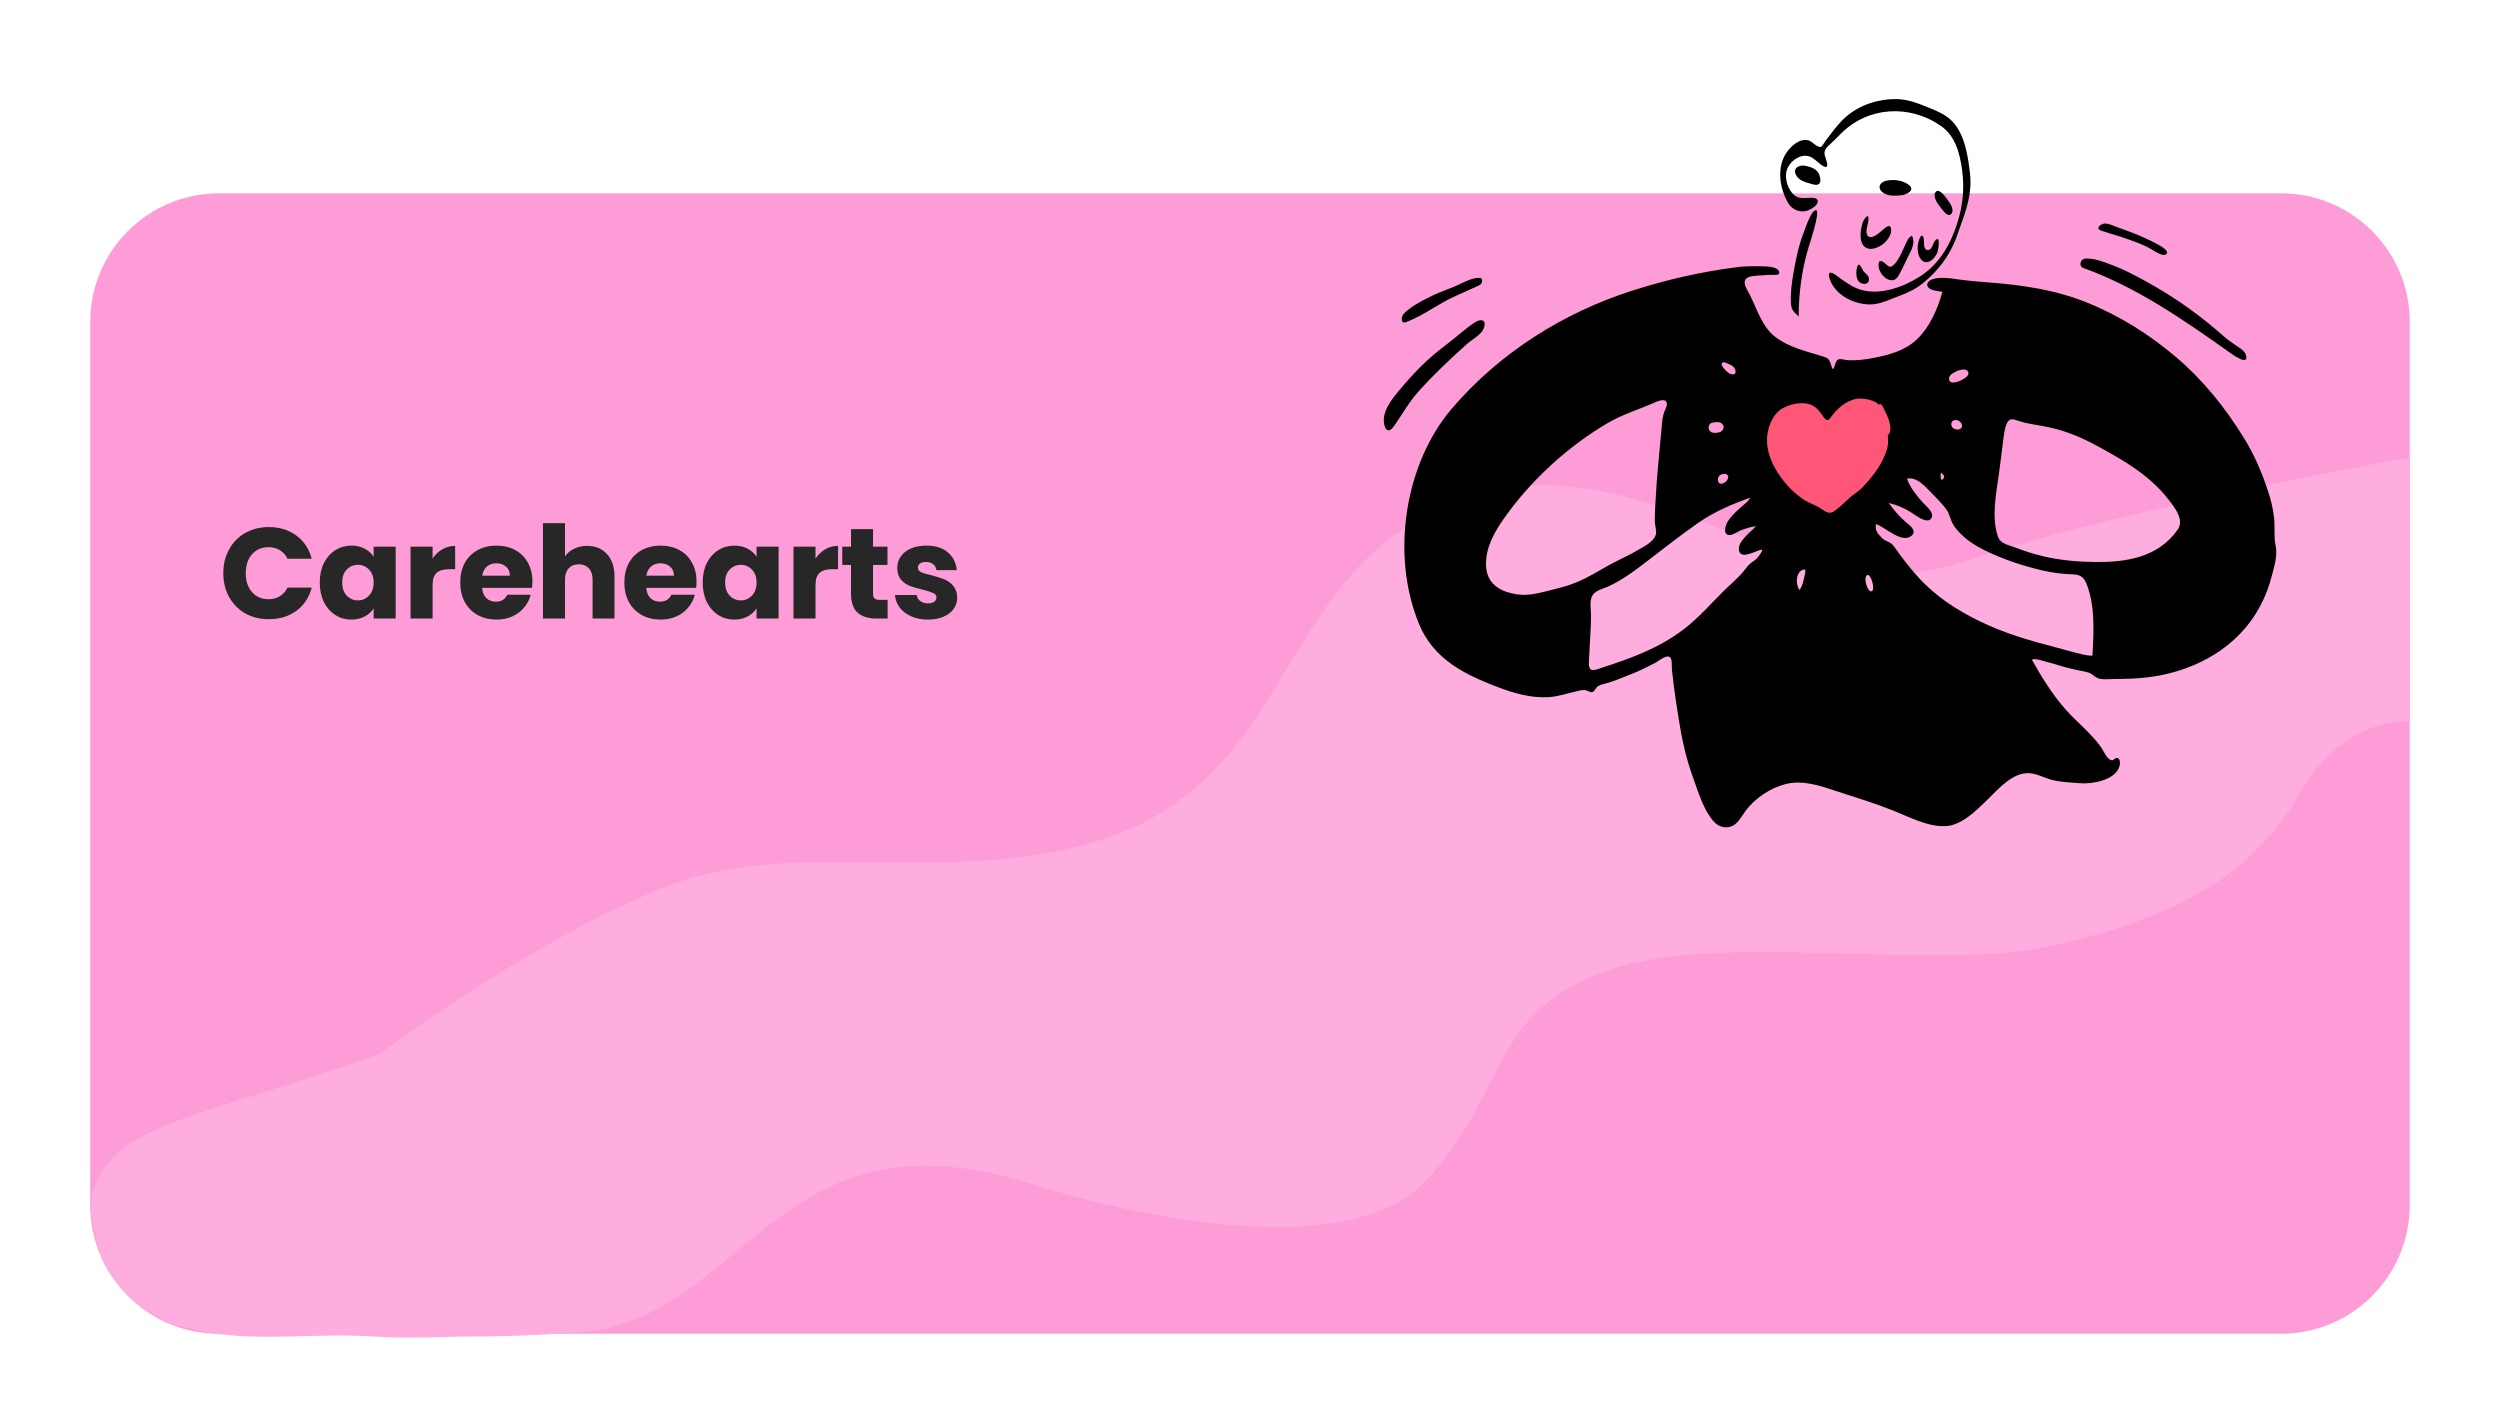 <svg width="388" height="221" viewBox="0 0 388 221" fill="none" xmlns="http://www.w3.org/2000/svg">
<g filter="url(#filter0_d_526_6082)">
<path d="M14 50C14 38.954 22.954 30 34 30H354C365.046 30 374 38.954 374 50V187C374 198.046 365.046 207 354 207H34C22.954 207 14 198.046 14 187V50Z" fill="#FD9CD6"/>
</g>
<path d="M304.845 87.15C329.095 78.893 374 71 374 71V111.997C374 111.997 363.867 110.991 357 123C350.133 135.009 339.035 142.178 318.535 146.782C300.052 150.933 267.593 144.44 249.87 150.509C230.66 157.087 234.09 170.113 220.933 183.638C211.15 193.694 185.327 191.627 159.668 183.638C120.097 171.318 115.753 205.108 89.458 206.828C89.458 206.828 80.941 207.429 73.5 207.429C69.037 207.429 63.687 207.814 58 207.429C49.408 206.846 40.485 208.199 32.5 206.828C31.455 206.648 30.457 206.428 29.483 206.16L26.5 205.5L22.367 203.204C22.245 203.137 22.123 203.069 22 203C18.5 200 19 200 17 197.5C15 195 14 187.5 14 187.5C15.115 174.536 29.555 174.078 58.975 163.529C58.975 163.529 81.918 146.389 101.768 138.268C103.772 137.373 105.824 136.611 107.948 136.021C126.059 130.986 148.763 137.037 169.967 130.632C203.496 120.503 196.745 85.212 230.785 76.383C256.235 69.783 280.153 95.558 304.845 87.15Z" fill="#FFADDE"/>
<path d="M34.66 88.96C34.66 87.573 34.96 86.34 35.56 85.26C36.16 84.167 36.993 83.32 38.06 82.72C39.14 82.107 40.36 81.8 41.72 81.8C43.387 81.8 44.813 82.24 46 83.12C47.187 84 47.98 85.2 48.38 86.72H44.62C44.34 86.133 43.94 85.687 43.42 85.38C42.913 85.073 42.333 84.92 41.68 84.92C40.627 84.92 39.773 85.287 39.12 86.02C38.467 86.753 38.14 87.733 38.14 88.96C38.14 90.187 38.467 91.167 39.12 91.9C39.773 92.633 40.627 93 41.68 93C42.333 93 42.913 92.847 43.42 92.54C43.94 92.233 44.34 91.787 44.62 91.2H48.38C47.98 92.72 47.187 93.92 46 94.8C44.813 95.667 43.387 96.1 41.72 96.1C40.36 96.1 39.14 95.8 38.06 95.2C36.993 94.587 36.16 93.74 35.56 92.66C34.96 91.58 34.66 90.347 34.66 88.96ZM49.629 90.4C49.629 89.253 49.843 88.247 50.269 87.38C50.709 86.513 51.303 85.847 52.049 85.38C52.796 84.913 53.629 84.68 54.549 84.68C55.336 84.68 56.023 84.84 56.609 85.16C57.209 85.48 57.669 85.9 57.989 86.42V84.84H61.409V96H57.989V94.42C57.656 94.94 57.189 95.36 56.589 95.68C56.003 96 55.316 96.16 54.529 96.16C53.623 96.16 52.796 95.927 52.049 95.46C51.303 94.98 50.709 94.307 50.269 93.44C49.843 92.56 49.629 91.547 49.629 90.4ZM57.989 90.42C57.989 89.567 57.749 88.893 57.269 88.4C56.803 87.907 56.229 87.66 55.549 87.66C54.869 87.66 54.289 87.907 53.809 88.4C53.343 88.88 53.109 89.547 53.109 90.4C53.109 91.253 53.343 91.933 53.809 92.44C54.289 92.933 54.869 93.18 55.549 93.18C56.229 93.18 56.803 92.933 57.269 92.44C57.749 91.947 57.989 91.273 57.989 90.42ZM67.139 86.7C67.539 86.087 68.039 85.607 68.639 85.26C69.239 84.9 69.905 84.72 70.639 84.72V88.34H69.699C68.845 88.34 68.205 88.527 67.779 88.9C67.352 89.26 67.139 89.9 67.139 90.82V96H63.719V84.84H67.139V86.7ZM82.628 90.24C82.628 90.56 82.608 90.893 82.568 91.24H74.828C74.882 91.933 75.102 92.467 75.488 92.84C75.888 93.2 76.375 93.38 76.948 93.38C77.802 93.38 78.395 93.02 78.728 92.3H82.368C82.182 93.033 81.842 93.693 81.348 94.28C80.868 94.867 80.262 95.327 79.528 95.66C78.795 95.993 77.975 96.16 77.068 96.16C75.975 96.16 75.002 95.927 74.148 95.46C73.295 94.993 72.628 94.327 72.148 93.46C71.668 92.593 71.428 91.58 71.428 90.42C71.428 89.26 71.662 88.247 72.128 87.38C72.608 86.513 73.275 85.847 74.128 85.38C74.982 84.913 75.962 84.68 77.068 84.68C78.148 84.68 79.108 84.907 79.948 85.36C80.788 85.813 81.442 86.46 81.908 87.3C82.388 88.14 82.628 89.12 82.628 90.24ZM79.128 89.34C79.128 88.753 78.928 88.287 78.528 87.94C78.128 87.593 77.628 87.42 77.028 87.42C76.455 87.42 75.968 87.587 75.568 87.92C75.182 88.253 74.942 88.727 74.848 89.34H79.128ZM91.127 84.72C92.407 84.72 93.434 85.147 94.207 86C94.981 86.84 95.368 88 95.368 89.48V96H91.968V89.94C91.968 89.193 91.774 88.613 91.388 88.2C91.001 87.787 90.481 87.58 89.828 87.58C89.174 87.58 88.654 87.787 88.267 88.2C87.881 88.613 87.688 89.193 87.688 89.94V96H84.267V81.2H87.688V86.34C88.034 85.847 88.507 85.453 89.108 85.16C89.707 84.867 90.381 84.72 91.127 84.72ZM108.099 90.24C108.099 90.56 108.079 90.893 108.039 91.24H100.299C100.352 91.933 100.572 92.467 100.959 92.84C101.359 93.2 101.846 93.38 102.419 93.38C103.272 93.38 103.866 93.02 104.199 92.3H107.839C107.652 93.033 107.312 93.693 106.819 94.28C106.339 94.867 105.732 95.327 104.999 95.66C104.266 95.993 103.446 96.16 102.539 96.16C101.446 96.16 100.472 95.927 99.619 95.46C98.766 94.993 98.099 94.327 97.619 93.46C97.139 92.593 96.899 91.58 96.899 90.42C96.899 89.26 97.132 88.247 97.599 87.38C98.079 86.513 98.746 85.847 99.599 85.38C100.452 84.913 101.432 84.68 102.539 84.68C103.619 84.68 104.579 84.907 105.419 85.36C106.259 85.813 106.912 86.46 107.379 87.3C107.859 88.14 108.099 89.12 108.099 90.24ZM104.599 89.34C104.599 88.753 104.399 88.287 103.999 87.94C103.599 87.593 103.099 87.42 102.499 87.42C101.926 87.42 101.439 87.587 101.039 87.92C100.652 88.253 100.412 88.727 100.319 89.34H104.599ZM109.058 90.4C109.058 89.253 109.272 88.247 109.698 87.38C110.138 86.513 110.732 85.847 111.478 85.38C112.225 84.913 113.058 84.68 113.978 84.68C114.765 84.68 115.452 84.84 116.038 85.16C116.638 85.48 117.098 85.9 117.418 86.42V84.84H120.838V96H117.418V94.42C117.085 94.94 116.618 95.36 116.018 95.68C115.432 96 114.745 96.16 113.958 96.16C113.052 96.16 112.225 95.927 111.478 95.46C110.732 94.98 110.138 94.307 109.698 93.44C109.272 92.56 109.058 91.547 109.058 90.4ZM117.418 90.42C117.418 89.567 117.178 88.893 116.698 88.4C116.232 87.907 115.658 87.66 114.978 87.66C114.298 87.66 113.718 87.907 113.238 88.4C112.772 88.88 112.538 89.547 112.538 90.4C112.538 91.253 112.772 91.933 113.238 92.44C113.718 92.933 114.298 93.18 114.978 93.18C115.658 93.18 116.232 92.933 116.698 92.44C117.178 91.947 117.418 91.273 117.418 90.42ZM126.568 86.7C126.968 86.087 127.468 85.607 128.068 85.26C128.668 84.9 129.334 84.72 130.068 84.72V88.34H129.128C128.274 88.34 127.634 88.527 127.208 88.9C126.781 89.26 126.568 89.9 126.568 90.82V96H123.148V84.84H126.568V86.7ZM137.757 93.1V96H136.017C134.777 96 133.811 95.7 133.117 95.1C132.424 94.487 132.077 93.493 132.077 92.12V87.68H130.717V84.84H132.077V82.12H135.497V84.84H137.737V87.68H135.497V92.16C135.497 92.493 135.577 92.733 135.737 92.88C135.897 93.027 136.164 93.1 136.537 93.1H137.757ZM144.037 96.16C143.064 96.16 142.197 95.993 141.437 95.66C140.677 95.327 140.077 94.873 139.637 94.3C139.197 93.713 138.951 93.06 138.897 92.34H142.277C142.317 92.727 142.497 93.04 142.817 93.28C143.137 93.52 143.531 93.64 143.997 93.64C144.424 93.64 144.751 93.56 144.977 93.4C145.217 93.227 145.337 93.007 145.337 92.74C145.337 92.42 145.171 92.187 144.837 92.04C144.504 91.88 143.964 91.707 143.217 91.52C142.417 91.333 141.751 91.14 141.217 90.94C140.684 90.727 140.224 90.4 139.837 89.96C139.451 89.507 139.257 88.9 139.257 88.14C139.257 87.5 139.431 86.92 139.777 86.4C140.137 85.867 140.657 85.447 141.337 85.14C142.031 84.833 142.851 84.68 143.797 84.68C145.197 84.68 146.297 85.027 147.097 85.72C147.911 86.413 148.377 87.333 148.497 88.48H145.337C145.284 88.093 145.111 87.787 144.817 87.56C144.537 87.333 144.164 87.22 143.697 87.22C143.297 87.22 142.991 87.3 142.777 87.46C142.564 87.607 142.457 87.813 142.457 88.08C142.457 88.4 142.624 88.64 142.957 88.8C143.304 88.96 143.837 89.12 144.557 89.28C145.384 89.493 146.057 89.707 146.577 89.92C147.097 90.12 147.551 90.453 147.937 90.92C148.337 91.373 148.544 91.987 148.557 92.76C148.557 93.413 148.371 94 147.997 94.52C147.637 95.027 147.111 95.427 146.417 95.72C145.737 96.013 144.944 96.16 144.037 96.16Z" fill="#272727"/>
<path fill-rule="evenodd" clip-rule="evenodd" d="M273.663 62.901C272.17 64.138 272.408 66.572 272.857 68.34C273.519 70.944 274.837 73.354 276.341 75.432C279.009 79.118 283.538 83.257 287.713 80.021C291.43 77.139 293.775 71.324 294.585 66.426C294.835 64.912 295.168 62.657 293.993 61.519C292.255 59.837 289.19 60.143 287.092 60.359C285.71 60.502 284.377 60.986 283.012 60.759C279.84 60.23 276.309 60.709 273.663 62.901Z" fill="#FF5678"/>
<path fill-rule="evenodd" clip-rule="evenodd" d="M337.98 82.189C334.956 86.574 329.814 87.267 325.247 87.224C322.504 87.198 319.757 86.962 317.068 86.323C315.619 85.979 314.179 85.523 312.779 84.975C311.854 84.612 310.476 84.432 310.083 83.299C309.044 80.31 309.808 76.562 310.236 73.528C310.453 71.985 310.617 70.433 310.828 68.888C310.964 67.9 311.028 66.807 311.391 65.883C311.815 64.8 312.351 65.016 313.248 65.315C314.484 65.728 315.754 65.899 317.024 66.121C320.126 66.662 322.833 67.754 325.652 69.301C328.439 70.831 331.143 72.341 333.629 74.468C334.889 75.546 335.975 76.716 336.986 78.09C337.767 79.151 338.933 80.808 337.98 82.189ZM324.759 101.665C324.735 102.137 319.995 100.711 319.371 100.552C315.278 99.502 311.104 98.308 307.241 96.412C303.634 94.643 300.456 92.618 297.618 89.475C296.295 88.01 295.105 86.467 293.967 84.823C293.396 84 292.617 84.095 291.98 83.399C291.408 82.772 290.969 82.282 291.148 81.344C292.578 81.775 295.219 84.482 296.702 83.115C297.547 82.336 296.375 81.522 295.834 81.07C294.816 80.221 293.947 79.174 293.138 78.074C294.526 78.382 295.819 78.976 297.027 79.803C297.564 80.171 299.404 81.503 299.832 80.233C300.096 79.451 298.848 78.468 298.459 78.035C297.504 76.973 296.473 75.733 295.966 74.305C297.22 73.972 298.402 75.08 299.256 75.982C300.203 76.984 301.365 78.035 302.16 79.189C302.57 79.784 302.659 80.487 302.98 81.129C303.34 81.851 303.917 82.471 304.467 83.005C305.529 84.035 306.771 84.793 308.045 85.42C310.957 86.853 314.079 87.867 317.183 88.579C318.706 88.928 320.192 89.088 321.737 89.148C322.939 89.194 323.47 89.605 323.929 90.869C325.17 94.292 324.945 98.058 324.759 101.665ZM289.112 75.584C288.417 76.326 287.515 76.792 286.789 77.506C286.15 78.134 285.413 78.805 284.7 79.313C283.939 79.855 283.37 79.475 282.685 78.984C281.88 78.409 280.955 78.175 280.126 77.66C277.261 75.878 273.756 71.511 274.291 67.502C274.518 65.802 275.287 64.13 276.683 63.359C277.951 62.659 279.793 62.27 281.15 62.856C281.915 63.186 282.462 63.915 282.953 64.631C283.524 65.467 283.743 65.335 284.325 64.529C285.367 63.088 287.085 61.824 288.783 61.854C289.627 61.869 290.465 62.073 291.225 62.473C291.329 62.527 291.386 62.691 291.489 62.747C291.616 62.816 291.825 62.673 291.913 62.737C292.136 62.898 292.358 63.401 292.486 63.657C293.001 64.681 293.929 66.69 292.994 67.552C292.994 67.553 293.036 68.719 293.023 68.852C292.957 69.548 292.747 70.123 292.475 70.76C291.661 72.671 290.459 74.144 289.112 75.584ZM290.497 91.761C289.839 91.995 289.13 89.638 289.761 89.262C290.363 88.903 291.092 91.549 290.497 91.761ZM280.163 88.943C279.935 89.834 279.838 90.844 279.281 91.568C278.771 90.876 278.721 89.6 279.215 88.888C279.498 88.483 280.412 87.971 280.163 88.943ZM301.218 73.347C301.214 73.37 302.009 73.804 301.621 74.28C301.091 74.929 301.164 73.665 301.218 73.347ZM304.505 66.092C304.496 66.992 302.828 66.775 302.84 65.87C302.855 64.755 304.514 65.138 304.505 66.092ZM302.514 58.57C302.68 57.746 305.579 56.599 305.5 58.036C305.461 58.756 302.165 60.322 302.514 58.57ZM272.786 86.516C272.461 86.962 271.999 87.138 271.609 87.481C271.201 87.841 270.908 88.307 270.552 88.728C269.572 89.886 268.392 90.838 267.334 91.902C265.391 93.857 263.528 95.96 261.373 97.618C257.522 100.582 253.056 102.203 248.622 103.622C248.255 103.739 247.197 104.214 246.833 103.861C246.441 103.479 246.641 102.138 246.659 101.631C246.732 99.551 246.944 97.447 246.921 95.371C246.912 94.518 246.693 93.305 247.083 92.525C247.517 91.653 248.731 91.398 249.482 91.071C251.764 90.074 253.963 88.392 255.979 86.835C258.457 84.92 260.96 82.973 263.51 81.186C266.009 79.435 268.765 78.263 271.552 77.262C271.681 77.573 270.351 78.57 270.199 78.71C269.47 79.381 268.677 80.076 268.135 80.962C267.752 81.589 267.359 83.008 268.417 83.044C268.93 83.062 269.688 82.495 270.153 82.311C270.922 82.008 271.713 81.796 272.517 81.657C271.826 82.527 269.484 84.088 269.91 85.534C270.324 86.937 272.715 85.299 273.538 85.299C273.403 85.789 273.064 86.134 272.786 86.516ZM244.54 90.431C243.009 91.047 241.439 91.397 239.859 91.794C238.353 92.172 236.96 92.458 235.418 92.236C233.288 91.93 230.93 90.922 230.66 88.156C230.34 84.878 232.365 81.866 234.104 79.515C236.221 76.654 238.598 74.096 241.173 71.78C243.746 69.467 246.523 67.427 249.433 65.705C251.646 64.395 254.146 63.6 256.486 62.616C256.931 62.429 258.163 61.772 258.579 62.317C258.916 62.757 258.458 63.491 258.305 63.9C258.005 64.697 257.964 65.5 257.887 66.356C257.542 70.179 257.126 74 256.935 77.84C256.882 78.909 256.788 80.029 256.843 81.099C256.873 81.692 257.143 82.448 256.963 83.027C256.618 84.14 255.035 84.876 254.196 85.374C252.694 86.264 251.103 86.928 249.586 87.779C247.92 88.714 246.297 89.725 244.54 90.431ZM265.775 65.592C266.195 65.526 266.825 65.395 267.199 65.707C267.688 66.112 267.56 66.677 267.108 66.971C266.752 67.204 265.918 67.267 265.566 67.056C264.966 66.697 265.068 65.703 265.775 65.592ZM268.102 74.444C267.763 75.091 266.522 75.514 266.63 74.308C266.722 73.275 268.728 73.254 268.102 74.444ZM267.642 56.232C268.188 56.474 269.178 56.681 269.34 57.483C269.491 58.23 268.872 58.181 268.425 57.975C268.057 57.807 266.419 56.219 267.642 56.232ZM353.183 84.73C352.864 83.312 353.107 81.742 352.931 80.29C352.76 78.881 352.453 77.588 352.012 76.26C351.036 73.323 349.918 70.678 348.336 68.1C345.356 63.245 341.899 58.968 337.725 55.422C333.604 51.921 329.041 49.075 324.207 47.081C319.081 44.966 313.921 44.23 308.515 43.825C306.901 43.704 305.288 43.561 303.683 43.328C302.51 43.157 301.039 42.948 299.879 43.358C299.15 43.616 298.743 44.343 299.537 44.819C300.1 45.157 300.837 45.198 301.458 45.287C300.707 48.014 299.486 50.749 297.549 52.627C295.659 54.459 293.13 55.088 290.744 55.553C289.45 55.804 288.002 55.999 286.688 55.891C285.858 55.822 285.209 55.383 284.874 56.36C284.642 57.04 284.532 57.785 284.225 56.759C283.863 55.547 283.685 55.554 282.557 55.21C280.25 54.506 277.605 53.863 275.592 52.34C273.505 50.76 272.778 48.203 271.613 45.823C271.325 45.234 270.455 44.044 270.899 43.37C271.306 42.753 272.627 42.815 273.232 42.75C273.87 42.682 274.513 42.679 275.154 42.651C275.525 42.635 276.271 42.809 276.122 42.175C275.897 41.22 273.483 41.342 272.884 41.327C271.769 41.298 270.639 41.328 269.53 41.468C264.031 42.163 258.483 43.448 253.161 45.162C242.837 48.486 232.838 54.613 225.304 63.439C218.071 71.911 215.78 86.009 220.226 96.827C222.537 102.449 227.551 104.758 232.412 106.624C234.976 107.607 237.691 108.377 240.417 108.191C241.725 108.102 242.966 107.7 244.241 107.396C244.797 107.264 245.431 107.053 246.002 107.106C246.434 107.147 246.85 107.6 247.256 107.359C247.544 107.188 247.669 106.697 248.021 106.488C248.443 106.237 248.956 106.146 249.412 106.019C250.68 105.667 251.909 105.096 253.148 104.628C254.431 104.143 255.64 103.52 256.871 102.889C257.492 102.571 258.929 101.276 259.334 102.223C259.518 102.655 259.44 103.488 259.485 103.941C259.564 104.733 259.656 105.524 259.757 106.313C259.98 108.05 260.247 109.78 260.52 111.508C261.014 114.625 261.649 117.609 262.713 120.542C263.561 122.883 264.307 125.537 265.883 127.399C266.571 128.212 267.51 128.578 268.497 128.323C269.619 128.032 270.178 126.867 270.86 125.925C272.359 123.851 274.834 122.262 277.12 121.69C279.919 120.99 282.646 122.014 285.318 122.885C288.144 123.806 291.021 124.684 293.795 125.791C296.38 126.822 299.172 128.346 301.975 128.214C304.42 128.098 306.703 125.824 308.466 124.091C310.237 122.35 312.451 119.801 314.997 120.006C316.262 120.108 317.414 120.805 318.645 121.088C319.997 121.399 321.436 121.444 322.811 121.56C324.518 121.703 328.336 121.195 328.967 118.849C329.061 118.5 329.061 117.784 328.659 117.644C328.289 117.516 328.1 118.011 327.75 117.988C327.036 117.942 326.479 116.521 326.087 115.971C324.506 113.75 322.337 112.093 320.563 110.087C318.56 107.821 316.85 105.077 315.34 102.37C316.023 102.167 316.759 102.504 317.419 102.664C318.222 102.858 319.004 103.093 319.795 103.341C320.666 103.616 321.55 103.804 322.435 104.013C323.095 104.169 323.971 104.216 324.567 104.594C325.087 104.925 325.377 105.28 326.023 105.375C326.68 105.473 327.354 105.391 328.013 105.386C329.797 105.372 331.578 105.334 333.353 105.118C339.628 104.357 346.279 101.324 350.052 95.304C351.078 93.667 351.904 91.853 352.427 89.928C352.835 88.426 353.538 86.308 353.183 84.73Z" fill="black"/>
<path fill-rule="evenodd" clip-rule="evenodd" d="M280.572 32.67C279.455 33.066 278.136 32.6 277.494 31.461C276.841 30.302 276.395 28.962 276.305 27.583C276.219 26.261 276.482 24.922 277.164 23.837C277.89 22.683 279.369 21.389 280.695 21.79C280.975 21.874 281.227 22.078 281.478 22.279C281.744 22.494 282.007 22.706 282.298 22.772C282.373 22.79 282.426 22.806 282.465 22.817C282.517 22.834 282.545 22.842 282.57 22.836C282.599 22.828 282.624 22.801 282.676 22.743C282.706 22.709 282.746 22.666 282.8 22.61C282.912 22.495 283.021 22.323 283.127 22.154C283.198 22.041 283.269 21.929 283.338 21.838C283.472 21.662 283.606 21.484 283.74 21.306C284.603 20.163 285.482 18.997 286.536 18.092C288.721 16.218 291.624 15.333 294.334 15.377C295.983 15.403 297.528 15.962 299.065 16.597C299.194 16.651 299.324 16.703 299.454 16.757L299.454 16.757C300.688 17.26 301.961 17.779 302.949 18.788C304.914 20.793 305.426 24.114 305.747 26.955C306.096 30.032 305.136 32.679 304.142 35.421V35.421L304.142 35.422V35.422C303.991 35.839 303.839 36.259 303.69 36.682C302.64 39.682 300.711 42.112 298.419 43.964C297.218 44.934 295.89 45.519 294.502 46.033C294.214 46.139 293.927 46.253 293.641 46.367H293.641C292.527 46.81 291.417 47.252 290.216 47.25C287.924 47.246 284.99 46.002 284.013 43.422C283.569 42.247 284.002 42.036 284.891 42.674C285.047 42.786 285.201 42.898 285.356 43.011V43.011H285.356L285.357 43.012C286.486 43.833 287.607 44.65 288.933 45.011C291.858 45.809 295.36 44.574 297.924 42.944C300.487 41.315 302.208 38.867 303.358 35.82C304.518 32.745 304.969 29.715 304.522 26.401C304.143 23.592 303.388 21.026 301.174 19.502C296.392 16.21 289.95 16.476 285.699 20.753C285.115 21.339 284.539 21.91 283.938 22.47C283.556 22.826 283.106 23.252 283.162 23.868C283.174 24.004 283.248 24.239 283.332 24.503C283.572 25.265 283.887 26.266 283.008 25.803C282.646 25.612 282.346 25.352 282.05 25.095C281.563 24.673 281.088 24.261 280.364 24.185C279.127 24.054 277.651 25.141 277.281 26.508C276.927 27.813 277.557 29.598 278.543 30.346C279.098 30.768 279.704 30.747 280.33 30.726C280.393 30.724 280.456 30.721 280.52 30.72C280.568 30.718 280.628 30.715 280.697 30.711C281.118 30.685 281.854 30.641 282.05 30.998C282.453 31.734 281.031 32.507 280.572 32.67ZM295.468 38.49C295.678 38.019 295.886 37.554 296.12 37.133C296.229 36.938 296.406 36.803 296.577 36.674H296.577C296.626 36.637 296.674 36.6 296.72 36.562C297.293 37.584 296.727 38.678 296.239 39.62C296.182 39.729 296.127 39.836 296.074 39.941C295.92 40.248 295.769 40.569 295.617 40.892C295.292 41.582 294.961 42.284 294.578 42.902C293.643 44.407 291.609 42.779 291.549 41.232C291.503 40.048 292.237 40.563 292.708 41.005C293.193 41.461 293.423 41.574 293.931 41.077C294.614 40.408 295.046 39.438 295.468 38.49ZM289.963 34.319C290.169 32.766 289.238 33.972 289.039 34.686C288.794 35.568 288.59 36.813 288.962 37.687C289.644 39.293 291.568 38.528 292.494 37.675C292.928 37.275 293.536 36.442 293.515 35.747C293.479 34.539 292.665 35.264 292.164 35.709H292.164C292.1 35.766 292.041 35.818 291.99 35.861C291.969 35.879 291.947 35.897 291.924 35.917C291.459 36.309 290.536 37.089 289.995 36.703C289.498 36.349 289.697 35.507 289.854 34.846C289.901 34.648 289.944 34.467 289.963 34.319ZM292.715 28.055C293.814 27.805 295.228 27.934 296.184 28.645C297.416 29.562 295.796 30.222 295.095 30.305C294.246 30.404 293.161 30.469 292.381 29.993C291.276 29.318 291.644 28.299 292.715 28.055ZM280.174 25.727C279.334 25.54 278.162 26.024 278.74 27.166C279.172 28.018 280.235 28.305 281.067 28.529C281.168 28.556 281.266 28.583 281.358 28.609C282.283 28.871 282.741 28.484 282.423 27.318C282.114 26.19 281.08 25.928 280.174 25.727ZM297.711 37.666C297.789 37.297 298.239 35.911 298.544 36.929C298.591 37.085 298.596 37.315 298.602 37.56C298.618 38.179 298.636 38.899 299.325 38.794C299.681 38.74 299.849 38.333 300.005 37.955C300.083 37.767 300.157 37.587 300.25 37.461C301.19 36.182 300.901 38.602 300.656 39.207C300.114 40.542 298.599 41.462 297.848 39.768C297.568 39.138 297.569 38.343 297.711 37.666ZM301.25 32.286C301.686 32.865 302.413 33.83 302.89 33.131C303.355 32.448 302.555 31.391 302.156 30.864C302.138 30.841 302.122 30.819 302.106 30.798C302.095 30.783 302.082 30.767 302.07 30.75C301.709 30.269 300.783 29.035 300.313 29.959C300.02 30.538 300.709 31.628 301.036 32.011C301.095 32.079 301.167 32.175 301.25 32.286ZM288.441 43.64C287.991 43.049 288.038 41.955 288.293 41.271C288.501 40.715 288.848 41.404 289.05 41.802C289.099 41.9 289.139 41.98 289.167 42.02C289.257 42.153 289.386 42.275 289.519 42.402C289.796 42.664 290.089 42.942 290.07 43.349C290.023 44.343 288.837 44.159 288.441 43.64Z" fill="black"/>
<path fill-rule="evenodd" clip-rule="evenodd" d="M327.65 36.29C327.156 36.136 326.663 35.983 326.172 35.826C325.03 35.459 326.109 34.632 326.787 34.691C327.312 34.735 327.825 34.946 328.33 35.153C328.553 35.244 328.774 35.335 328.994 35.41C331.189 36.163 333.223 36.987 335.274 38.156C335.58 38.331 336.927 39.158 336.036 39.525C335.568 39.717 334.626 39.138 333.967 38.733C333.756 38.603 333.574 38.491 333.446 38.428C331.584 37.511 329.612 36.898 327.65 36.29ZM346.289 54.879C338.947 49.674 331.636 44.575 323.332 41.593C322.899 41.438 322.765 40.996 322.992 40.559C323.231 40.099 323.691 40.115 324.099 40.13L324.133 40.132C325.208 40.171 326.257 40.558 327.273 40.934L327.402 40.982C329.726 41.839 331.939 43.029 334.121 44.272C337.946 46.451 341.628 49.088 345.002 52.086C345.708 52.712 346.431 53.22 347.198 53.732C347.245 53.764 347.295 53.796 347.346 53.83C347.82 54.141 348.407 54.526 348.578 55.13C349.058 56.83 346.633 55.123 346.289 54.879ZM227.733 53.332C225.05 55.718 222.429 58.201 220.003 60.924C219.139 61.893 218.419 63.002 217.7 64.11C217.371 64.617 217.042 65.125 216.699 65.618C216.662 65.671 216.622 65.733 216.578 65.8C216.302 66.221 215.889 66.85 215.438 66.78C214.865 66.692 214.749 65.564 214.767 65.071C214.83 63.39 216.173 61.768 217.13 60.611C218.208 59.309 219.359 58.042 220.536 56.857C221.831 55.553 223.236 54.432 224.668 53.334C225.191 52.933 225.706 52.509 226.223 52.084C227.093 51.367 227.967 50.648 228.885 50.035C229.574 49.575 230.718 49.401 230.343 50.784C230.124 51.593 229.264 52.205 228.513 52.739C228.222 52.946 227.948 53.142 227.733 53.332ZM218.123 50.025C219.634 49.487 221.034 48.653 222.435 47.819C223.347 47.275 224.26 46.732 225.203 46.27C225.881 45.939 226.569 45.635 227.256 45.331C227.875 45.058 228.494 44.785 229.105 44.492C229.163 44.464 229.225 44.438 229.289 44.411C229.609 44.275 229.973 44.122 230.016 43.69C230.075 43.093 229.77 43.111 229.398 43.133C229.374 43.134 229.35 43.136 229.325 43.137C228.476 43.181 227.578 43.611 226.729 44.017C226.379 44.185 226.037 44.349 225.71 44.48C225.419 44.596 225.128 44.71 224.837 44.824C223.926 45.18 223.017 45.535 222.128 45.971C220.945 46.55 219.737 47.15 218.671 47.984C218.634 48.014 218.594 48.044 218.554 48.075C218.201 48.346 217.774 48.675 217.622 49.123C217.469 49.57 217.553 50.228 218.123 50.025Z" fill="black"/>
<path fill-rule="evenodd" clip-rule="evenodd" d="M280.654 38.5C280.797 38.021 282.563 32.789 281.871 32.632C281.14 32.464 280.161 35.5 279.949 36.048C279.165 38.074 278.701 40.247 278.337 42.419C278.083 43.932 277.861 45.482 277.95 47.028C278.018 48.217 278.447 48.397 279.155 49.125C279.155 45.515 279.635 41.917 280.654 38.5Z" fill="black"/>
<defs>
<filter id="filter0_d_526_6082" x="0" y="16" width="388" height="205" filterUnits="userSpaceOnUse" color-interpolation-filters="sRGB">
<feFlood flood-opacity="0" result="BackgroundImageFix"/>
<feColorMatrix in="SourceAlpha" type="matrix" values="0 0 0 0 0 0 0 0 0 0 0 0 0 0 0 0 0 0 127 0" result="hardAlpha"/>
<feMorphology radius="4" operator="dilate" in="SourceAlpha" result="effect1_dropShadow_526_6082"/>
<feOffset/>
<feGaussianBlur stdDeviation="5"/>
<feComposite in2="hardAlpha" operator="out"/>
<feColorMatrix type="matrix" values="0 0 0 0 0.992 0 0 0 0 0.612 0 0 0 0 0.839 0 0 0 0.25 0"/>
<feBlend mode="normal" in2="BackgroundImageFix" result="effect1_dropShadow_526_6082"/>
<feBlend mode="normal" in="SourceGraphic" in2="effect1_dropShadow_526_6082" result="shape"/>
</filter>
</defs>
</svg>
